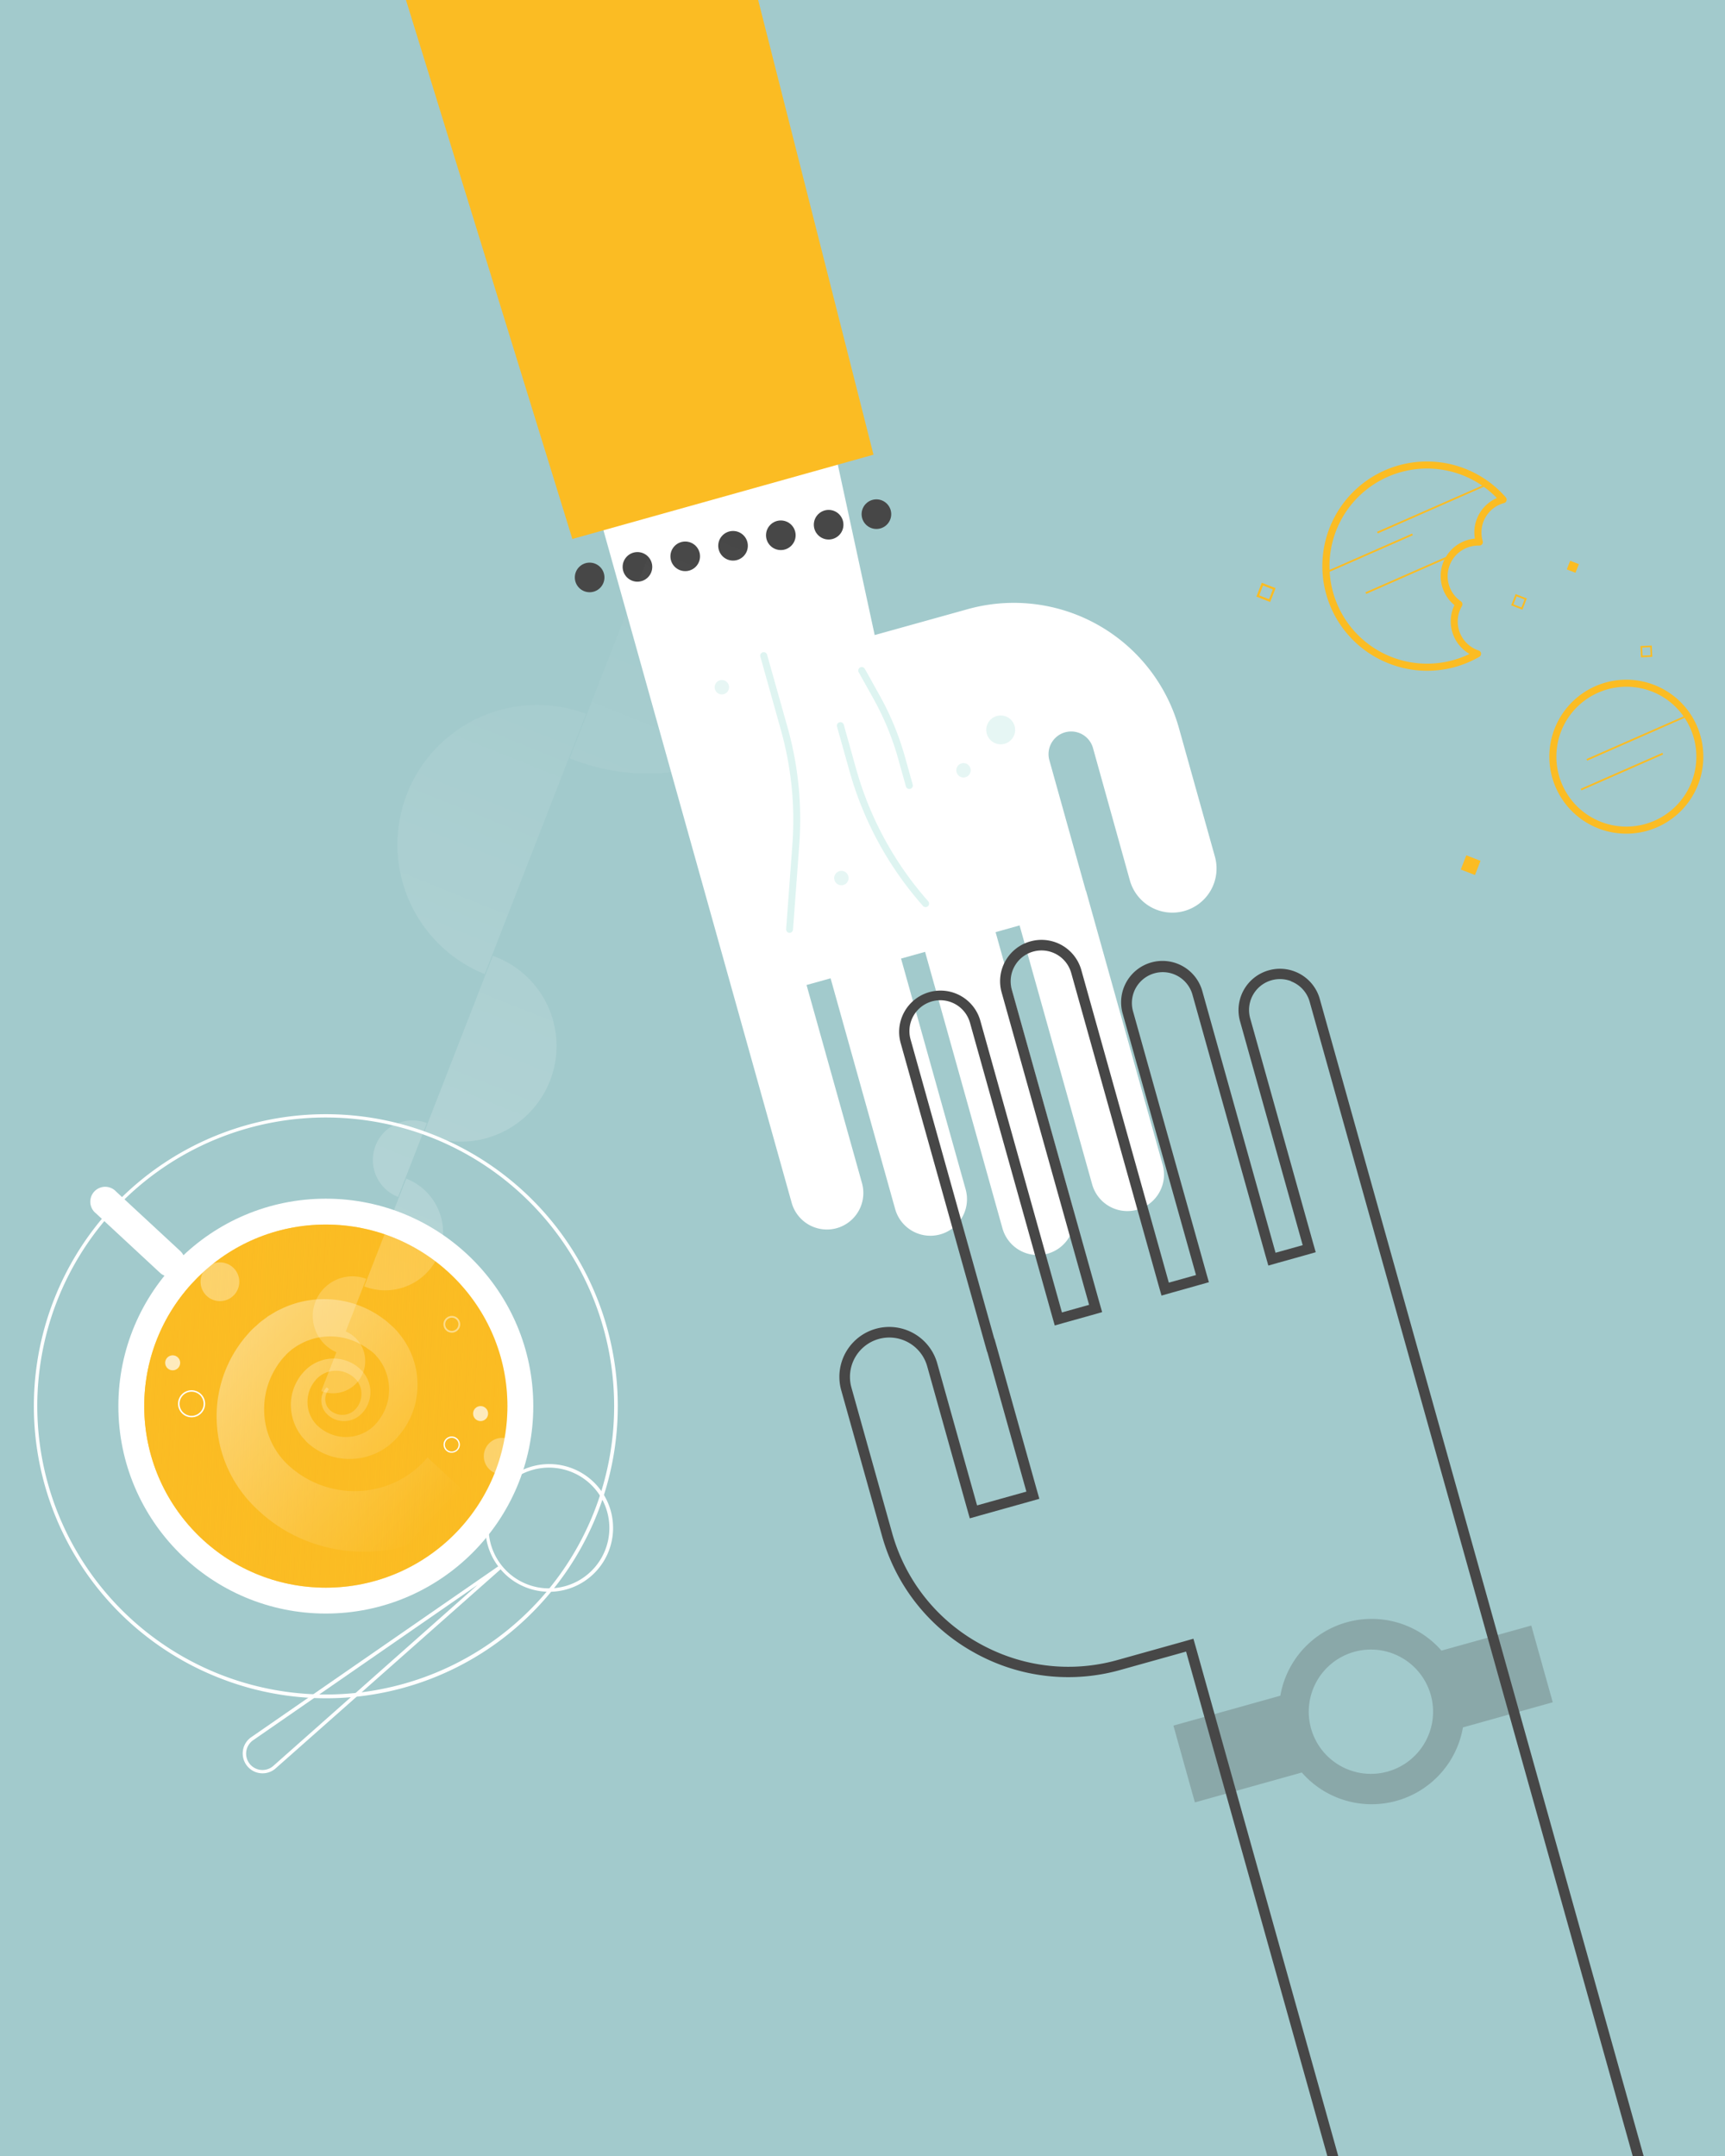 <svg xmlns="http://www.w3.org/2000/svg" xmlns:xlink="http://www.w3.org/1999/xlink" viewBox="0 0 600 750"><defs><style>.cls-1{isolation:isolate;}.cls-2{fill:#a2cacc;}.cls-10,.cls-11,.cls-3,.cls-9{fill:#fff;}.cls-4{fill:#fbbc23;}.cls-5{fill:#474747;}.cls-6,.cls-7{fill:#40bead;}.cls-6{opacity:0.13;}.cls-7{opacity:0.17;}.cls-8{mix-blend-mode:multiply;fill:url(#linear-gradient);}.cls-9{opacity:0.47;}.cls-10{opacity:0.7;}.cls-11{opacity:0.33;}.cls-12{opacity:0.38;fill:url(#linear-gradient-2);}.cls-13{opacity:0.2;}.cls-14{fill:url(#linear-gradient-3);}.cls-15{fill:url(#linear-gradient-4);}.cls-16{fill:url(#linear-gradient-5);}.cls-17{fill:url(#linear-gradient-6);}.cls-18{fill:url(#linear-gradient-7);}.cls-19{fill:url(#linear-gradient-8);}.cls-20{fill:url(#linear-gradient-9);}.cls-21{opacity:0.26;}</style><linearGradient id="linear-gradient" x1="-1641.68" y1="543.9" x2="-1479.11" y2="405.99" gradientTransform="translate(1583.81 1201.67) rotate(42.83)" gradientUnits="userSpaceOnUse"><stop offset="0" stop-color="#fbbc23"/><stop offset="1" stop-color="#fbbc23" stop-opacity="0"/></linearGradient><linearGradient id="linear-gradient-2" x1="-772.67" y1="-1632.9" x2="-676.59" y2="-1594.92" gradientTransform="matrix(0.93, 0.36, -0.36, 0.93, 208.82, 2265.29)" gradientUnits="userSpaceOnUse"><stop offset="0" stop-color="#fff"/><stop offset="0.92" stop-color="#fff" stop-opacity="0"/></linearGradient><linearGradient id="linear-gradient-3" x1="-730.33" y1="-1668.99" x2="-726.68" y2="-1960.34" gradientTransform="matrix(0.93, 0.36, -0.36, 0.93, 208.82, 2265.29)" gradientUnits="userSpaceOnUse"><stop offset="0" stop-color="#fff"/><stop offset="1" stop-color="#fff" stop-opacity="0"/></linearGradient><linearGradient id="linear-gradient-4" x1="-725.8" y1="-1668.93" x2="-722.14" y2="-1960.28" xlink:href="#linear-gradient-3"/><linearGradient id="linear-gradient-5" x1="-720.17" y1="-1668.86" x2="-716.52" y2="-1960.21" xlink:href="#linear-gradient-3"/><linearGradient id="linear-gradient-6" x1="-703.35" y1="-1668.65" x2="-699.7" y2="-1960" xlink:href="#linear-gradient-3"/><linearGradient id="linear-gradient-7" x1="-742.46" y1="-1669.14" x2="-738.81" y2="-1960.49" xlink:href="#linear-gradient-3"/><linearGradient id="linear-gradient-8" x1="-743.19" y1="-1669.15" x2="-739.53" y2="-1960.5" xlink:href="#linear-gradient-3"/><linearGradient id="linear-gradient-9" x1="-761.85" y1="-1669.39" x2="-758.19" y2="-1960.73" xlink:href="#linear-gradient-3"/></defs><title>Health</title><g class="cls-1"><g id="Layer_2" data-name="Layer 2"><g id="Layer_1-2" data-name="Layer 1"><rect class="cls-2" width="600" height="750"/><path class="cls-3" d="M336.55,211.92l-32.31,9-34-157.18H176.11l50.09,179,25.56,91.32,4.31,15.4,19.28,68.9A12.73,12.73,0,0,0,291,427.25h0a12.72,12.72,0,0,0,8.82-15.69l-19.28-68.91,8.36-2.33,22.46,80.26a12.72,12.72,0,0,0,15.69,8.82h0a12.71,12.71,0,0,0,8.82-15.68l-22.46-80.26,8.36-2.34,26.91,96.17a12.73,12.73,0,0,0,15.69,8.83h0a12.73,12.73,0,0,0,8.83-15.69l-26.91-96.17,8.35-2.34L379.88,412a12.72,12.72,0,0,0,15.69,8.82h0a12.72,12.72,0,0,0,8.83-15.68l-26.67-95.3h-.06L365,264.46a7.88,7.88,0,0,1,5.46-9.71h0a7.88,7.88,0,0,1,9.71,5.46L393,306.27a15.34,15.34,0,0,0,18.9,10.64h0A15.34,15.34,0,0,0,422.58,298l-12.51-44.71a59.65,59.65,0,0,0-73.52-41.37Z"/><polygon class="cls-4" points="303.82 158.17 199.08 187.49 141.21 0 263.71 0 303.82 158.17"/><circle class="cls-5" cx="205.09" cy="200.87" r="5.15"/><circle class="cls-5" cx="221.72" cy="197.2" r="5.15"/><circle class="cls-5" cx="238.34" cy="193.53" r="5.15"/><circle class="cls-5" cx="254.97" cy="189.86" r="5.15"/><circle class="cls-5" cx="271.59" cy="186.2" r="5.15"/><circle class="cls-5" cx="288.22" cy="182.53" r="5.15"/><circle class="cls-5" cx="304.84" cy="178.86" r="5.15"/><circle class="cls-6" cx="348.07" cy="253.91" r="5.02"/><circle class="cls-6" cx="335.13" cy="267.96" r="2.51"/><circle class="cls-6" cx="292.66" cy="305.45" r="2.51"/><circle class="cls-6" cx="251.08" cy="239.06" r="2.51"/><path class="cls-7" d="M274.21,324.43a1.22,1.22,0,0,1-.77-1.22l2.17-29.38a115.82,115.82,0,0,0-4-39.9l-7.13-25.48a1.22,1.22,0,1,1,2.35-.65L274,253.27A118.44,118.44,0,0,1,278,294l-2.17,29.38a1.21,1.21,0,0,1-1.3,1.12A1.35,1.35,0,0,1,274.21,324.43Z"/><path class="cls-7" d="M321.5,315.47a1.24,1.24,0,0,1-.48-.34l-.95-1.1a119.41,119.41,0,0,1-24.57-45.7l-4.36-15.56a1.22,1.22,0,0,1,2.35-.66l4.35,15.56a117,117,0,0,0,24.07,44.76l.95,1.1a1.22,1.22,0,0,1-.12,1.72A1.23,1.23,0,0,1,321.5,315.47Z"/><path class="cls-7" d="M315.84,274.37a1.21,1.21,0,0,1-.74-.8l-2.7-9.66a96,96,0,0,0-8.53-20.74l-5.19-9.31a1.22,1.22,0,0,1,.47-1.66,1.23,1.23,0,0,1,1.66.47L306,242a97.88,97.88,0,0,1,8.76,21.26l2.7,9.66a1.22,1.22,0,0,1-.84,1.5A1.12,1.12,0,0,1,315.84,274.37Z"/><path class="cls-3" d="M182.94,552.2a22,22,0,0,1-9.4-7,22.21,22.21,0,1,1,9.4,7ZM198.65,512a21,21,0,1,0,5.28,36.05h0A21,21,0,0,0,198.65,512Zm5.65,36.53h0Z"/><path class="cls-3" d="M88.81,616.41a6.92,6.92,0,0,1-4.31-7.47,6.84,6.84,0,0,1,2.9-4.64l86.41-59.79.75,1L95.9,615.14a6.84,6.84,0,0,1-5.2,1.71A7,7,0,0,1,88.81,616.41Zm77.33-65.11-78,54a5.69,5.69,0,1,0,7,8.93Z"/><path class="cls-3" d="M76.4,583.74a101.55,101.55,0,1,1,111.41-25.57A101.1,101.1,0,0,1,76.4,583.74Zm73.31-188.17a100.36,100.36,0,1,0,37.21,161.77l.45.42-.45-.42a100.46,100.46,0,0,0-37.21-161.77Z"/><circle class="cls-3" cx="113.33" cy="489.14" r="72.16"/><circle class="cls-4" cx="113.33" cy="489.14" r="63.16"/><circle class="cls-8" cx="113.33" cy="489.14" r="63.16"/><path class="cls-3" d="M57.37,443.83a5.09,5.09,0,0,1-1.64-1L33.4,422.11a5.18,5.18,0,1,1,7-7.59l22.32,20.69a5.18,5.18,0,0,1-5.39,8.62Z"/><path class="cls-3" d="M64.92,492.71a4.73,4.73,0,0,1-1.48-.93,4.7,4.7,0,0,1-.26-6.65,4.72,4.72,0,0,1,6.66-.26,4.72,4.72,0,0,1,.25,6.66h0A4.72,4.72,0,0,1,64.92,492.71Zm3.24-8.29a4.19,4.19,0,1,0,1.55,6.75,4.11,4.11,0,0,0,1.11-3,4.16,4.16,0,0,0-1.33-2.92A4.43,4.43,0,0,0,68.16,484.42Zm1.74,6.93h0Z"/><path class="cls-3" d="M156.1,505.2a3,3,0,0,1-.9-.57,2.84,2.84,0,1,1,4.76-2.19,2.8,2.8,0,0,1-.75,2h0a2.83,2.83,0,0,1-2,.91A3.14,3.14,0,0,1,156.1,505.2Zm1.9-4.86a2.38,2.38,0,1,0-.78,4.59,2.43,2.43,0,0,0,1.66-.76h0a2.38,2.38,0,0,0-.13-3.36A2.3,2.3,0,0,0,158,500.34Z"/><path class="cls-9" d="M156.1,463.39a2.93,2.93,0,0,1-1.85-2.6,2.92,2.92,0,0,1,4.89-2.25,2.93,2.93,0,0,1,.15,4.12h0A2.91,2.91,0,0,1,156.1,463.39Zm1.89-4.86a2.37,2.37,0,0,0-.92-.15,2.28,2.28,0,0,0-1.6.73,2.26,2.26,0,0,0-.61,1.66,2.28,2.28,0,0,0,.73,1.6,2.32,2.32,0,0,0,3.26-.13h0a2.3,2.3,0,0,0-.13-3.25A2.15,2.15,0,0,0,158,458.53Zm1.08,3.92h0Z"/><circle class="cls-10" cx="60.06" cy="474.08" r="2.61"/><circle class="cls-11" cx="76.5" cy="445.88" r="6.74"/><circle class="cls-11" cx="174.64" cy="506.56" r="6.36"/><circle class="cls-10" cx="167.16" cy="491.74" r="2.61"/><path class="cls-12" d="M166.12,523.16a55.32,55.32,0,0,1-44,16.46,54.52,54.52,0,0,1-22.56-7,53,53,0,0,1-9.49-7,47.65,47.65,0,0,1-4.19-4.31,43.31,43.31,0,0,1-3.62-4.9,43.89,43.89,0,0,1-6.9-22.81,42.94,42.94,0,0,1,9.2-27.54c.6-.77,1.24-1.51,1.88-2.24s1.31-1.42,2.08-2.1l1.12-1a13.24,13.24,0,0,1,1.15-1l2.43-1.82,2.59-1.57a13.18,13.18,0,0,1,1.35-.69l1.36-.65a34.48,34.48,0,0,1,33.91,3.12l1.18.86a11,11,0,0,1,1.14.9c.73.64,1.45,1.28,2.16,1.94s1.38,1.46,2,2.23,1.24,1.59,1.78,2.43a28,28,0,0,1,3.5,22.79,27.22,27.22,0,0,1-5.49,10.18,22.24,22.24,0,0,1-2,2.12c-.37.33-.72.68-1.11,1l-1.2.9a11.7,11.7,0,0,1-1.25.82c-.43.25-.85.52-1.29.74a21.27,21.27,0,0,1-2.73,1.19,22.21,22.21,0,0,1-11.58.95,21.64,21.64,0,0,1-10.27-5c-.35-.33-.72-.62-1-1l-1-1.1a18.4,18.4,0,0,1-1.69-2.42,17.86,17.86,0,0,1-2.07-5.48,17,17,0,0,1,5-15.79,13.94,13.94,0,0,1,10.63-3.73,13.5,13.5,0,0,1,5.41,1.63,13.15,13.15,0,0,1,4.24,3.7,11,11,0,0,1,2,5.3,10.82,10.82,0,0,1-.93,5.48,10.13,10.13,0,0,1-3.54,4.22,8.55,8.55,0,0,1-5.32,1.36,8.31,8.31,0,0,1-4.94-2.11,6.72,6.72,0,0,1-2.29-4.8,6.54,6.54,0,0,1,1.88-4.84l.76.71a5.28,5.28,0,0,0-1.25,4,5.13,5.13,0,0,0,2,3.56,6.46,6.46,0,0,0,3.91,1.35,6.38,6.38,0,0,0,3.82-1.28,7.54,7.54,0,0,0,2.35-3.3,7.81,7.81,0,0,0,.38-4,7.57,7.57,0,0,0-1.64-3.56,9.22,9.22,0,0,0-3.19-2.37,9.42,9.42,0,0,0-7.69-.08,9.28,9.28,0,0,0-3.1,2.22,12.5,12.5,0,0,0-2.14,3.32,11.92,11.92,0,0,0-.5,7.65,11.59,11.59,0,0,0,1.61,3.43,13.59,13.59,0,0,0,1.18,1.45l.69.64c.22.22.52.4.77.61a14.6,14.6,0,0,0,7.14,2.88,14.36,14.36,0,0,0,7.43-1.19,13,13,0,0,0,1.65-.87,8,8,0,0,0,.76-.53,6.54,6.54,0,0,0,.74-.56l.69-.61c.23-.2.43-.45.64-.67a13.06,13.06,0,0,0,1.21-1.49,17.93,17.93,0,0,0,3.12-7,17.72,17.72,0,0,0-3.23-14.17c-.37-.49-.81-.92-1.19-1.39s-.9-.83-1.33-1.25L127.66,469a7,7,0,0,0-.8-.54l-.83-.5a22.46,22.46,0,0,0-7.08-2.68,21.86,21.86,0,0,0-14.43,2.23l-.79.46a5.21,5.21,0,0,0-.78.47l-1.47,1c-.45.41-.91.81-1.36,1.2a5.53,5.53,0,0,0-.64.64l-.62.67a17.79,17.79,0,0,0-1.21,1.43c-.39.51-.77,1-1.13,1.56a31,31,0,0,0-1.9,3.3A27.45,27.45,0,0,0,92,492.84a26.41,26.41,0,0,0,5.21,13.46A25.22,25.22,0,0,0,99.56,509a28.76,28.76,0,0,0,2.76,2.42,34,34,0,0,0,20.89,7.3,33.72,33.72,0,0,0,14.21-3.08A33,33,0,0,0,148.7,507Z"/><g class="cls-13"><path class="cls-14" d="M119.88,463l-8.14,20.92A11.22,11.22,0,0,0,119.88,463Z"/><path class="cls-15" d="M141.29,410,126.7,447.49A20.11,20.11,0,1,0,141.29,410Z"/><path class="cls-16" d="M171.43,332.5l-24.13,62a33.28,33.28,0,1,0,24.13-62Z"/><path class="cls-17" d="M250.29,129.78l-52.13,134a71.9,71.9,0,1,0,52.13-134Z"/><path class="cls-18" d="M117.39,470.56l10-25.7a13.79,13.79,0,0,0-10,25.7Z"/><path class="cls-19" d="M138.47,416.37l10-25.69a13.78,13.78,0,0,0-10,25.69Z"/><path class="cls-20" d="M168.61,338.87l35.23-90.56a48.59,48.59,0,0,0-35.23,90.56Z"/></g><rect class="cls-4" x="545.48" y="195.51" width="3.24" height="3.24" transform="translate(108.68 -184.93) rotate(21.26)"/><rect class="cls-4" x="508.85" y="298.27" width="5.3" height="5.3" transform="translate(45.62 668.54) rotate(-68.74)"/><path class="cls-4" d="M441.8,209.42,437,207.54l1.88-4.83,4.82,1.88ZM438,207.1l3.4,1.33,1.32-3.4-3.4-1.33Z"/><path class="cls-4" d="M570.77,228.67l-.18-3.95,3.94-.17.18,3.94Zm.43-3.39.12,2.78,2.78-.12-.12-2.78Z"/><path class="cls-4" d="M529.54,212.1l-3.92-1.53,1.53-3.92,3.92,1.53Zm-3.11-1.88,2.76,1.07,1.07-2.76-2.76-1.07Z"/><path class="cls-5" d="M449.08,341.38a10.67,10.67,0,0,1,6.46,7.12l21.79,77.88,4.87,17.4L511.09,547l56.8,203h3.8L514.6,546,485.72,442.79l-4.87-17.4-21.79-77.87a14.36,14.36,0,0,0-8.65-9.54h0a14.29,14.29,0,0,0-9.09-.44h0a14.38,14.38,0,0,0-10,17.73l21.79,77.88-9.44,2.64-25.39-90.71a14.39,14.39,0,1,0-27.71,7.75L416,443.55l-9.45,2.64L376.12,337.48a14.38,14.38,0,0,0-17.73-10h0a14.39,14.39,0,0,0-10,17.73l30.42,108.7-9.44,2.65L340.91,354.81a14.39,14.39,0,0,0-27.71,7.75l30.14,107.72.06,0,13.6,48.6-17.15,4.8L326,474.27a17.34,17.34,0,0,0-33.4,9.35l14.15,50.53a66.92,66.92,0,0,0,31.86,40.59,67.71,67.71,0,0,0,8.75,4.14,66.82,66.82,0,0,0,42.48,2l22.71-6.35L461.68,750h3.79L416.1,573.57l-1-3.51-3.52,1-22.7,6.35a63,63,0,0,1-40.18-1.91,65.79,65.79,0,0,1-8.28-3.92,63.37,63.37,0,0,1-30.14-38.39l-14.14-50.54a13.7,13.7,0,0,1,9.49-16.86,13.69,13.69,0,0,1,16.87,9.49l13.82,49.38,1,3.52,3.52-1L358,522.38l3.51-1-1-3.52-13.6-48.59-1-3.52h-.06L316.72,361.58a10.73,10.73,0,0,1,20.67-5.79l28.48,101.78,1,3.52,3.51-1,9.45-2.64,3.52-1-1-3.52L351.93,344.25a10.73,10.73,0,1,1,20.67-5.78L403,447.17l1,3.52,3.52-1,9.44-2.65,3.52-1-1-3.52-25.38-90.71a10.73,10.73,0,0,1,20.67-5.79l25.39,90.72,1,3.51,3.52-1,9.44-2.64,3.52-1-1-3.52-21.8-77.88a10.75,10.75,0,0,1,14.22-12.9h0"/><g class="cls-21"><path class="cls-5" d="M501.38,574.19a32.24,32.24,0,0,0-56.05,15.69l-37.19,10.4L415.61,627l37.19-10.4a32.24,32.24,0,0,0,56.05-15.69l31.24-8.74-7.47-26.69Zm-18.72,42.08a21.62,21.62,0,1,1,15-26.65A21.63,21.63,0,0,1,482.66,616.27Z"/></g><path class="cls-4" d="M574.55,240.54A24.34,24.34,0,1,1,543,254.4a24.37,24.37,0,0,1,31.51-13.86m.88-2.27a26.78,26.78,0,1,0,15.25,34.66,26.77,26.77,0,0,0-15.25-34.66Z"/><rect class="cls-4" x="550.38" y="256.52" width="37.03" height="0.61" transform="translate(-55.26 250.81) rotate(-23.74)"/><rect class="cls-4" x="548.64" y="268.06" width="31.03" height="0.61" transform="translate(-60.31 249.88) rotate(-23.74)"/><path class="cls-4" d="M483.18,230.84A36.38,36.38,0,1,1,523.74,173a1.22,1.22,0,0,1-.6,2,10.59,10.59,0,0,0-7.41,13.24,1.22,1.22,0,0,1-1.21,1.56,10.63,10.63,0,0,0-6.37,19.39,1.21,1.21,0,0,1,.36,1.62,11.25,11.25,0,0,0-.75,1.53,10.64,10.64,0,0,0,6.06,13.77l.28.1.21.07a1.21,1.21,0,0,1,.22,2.21A36.24,36.24,0,0,1,483.18,230.84Zm25.49-65.54a33.94,33.94,0,1,0,2.47,62.19,13.11,13.11,0,0,1-5.65-16.08c.12-.3.25-.6.4-.91A13.07,13.07,0,0,1,513,187.37a12.88,12.88,0,0,1,.7-6.89,13.16,13.16,0,0,1,6.94-7.23A33.63,33.63,0,0,0,508.67,165.3Z"/><rect class="cls-4" x="459.88" y="192.16" width="32.81" height="0.61" transform="translate(-37.18 208.07) rotate(-23.74)"/><rect class="cls-4" x="473.7" y="199.46" width="32.38" height="0.61" transform="translate(-38.97 214.17) rotate(-23.74)"/><rect class="cls-4" x="477.34" y="176.58" width="41.5" height="0.61" transform="translate(-29.06 215.53) rotate(-23.74)"/></g></g></g></svg>